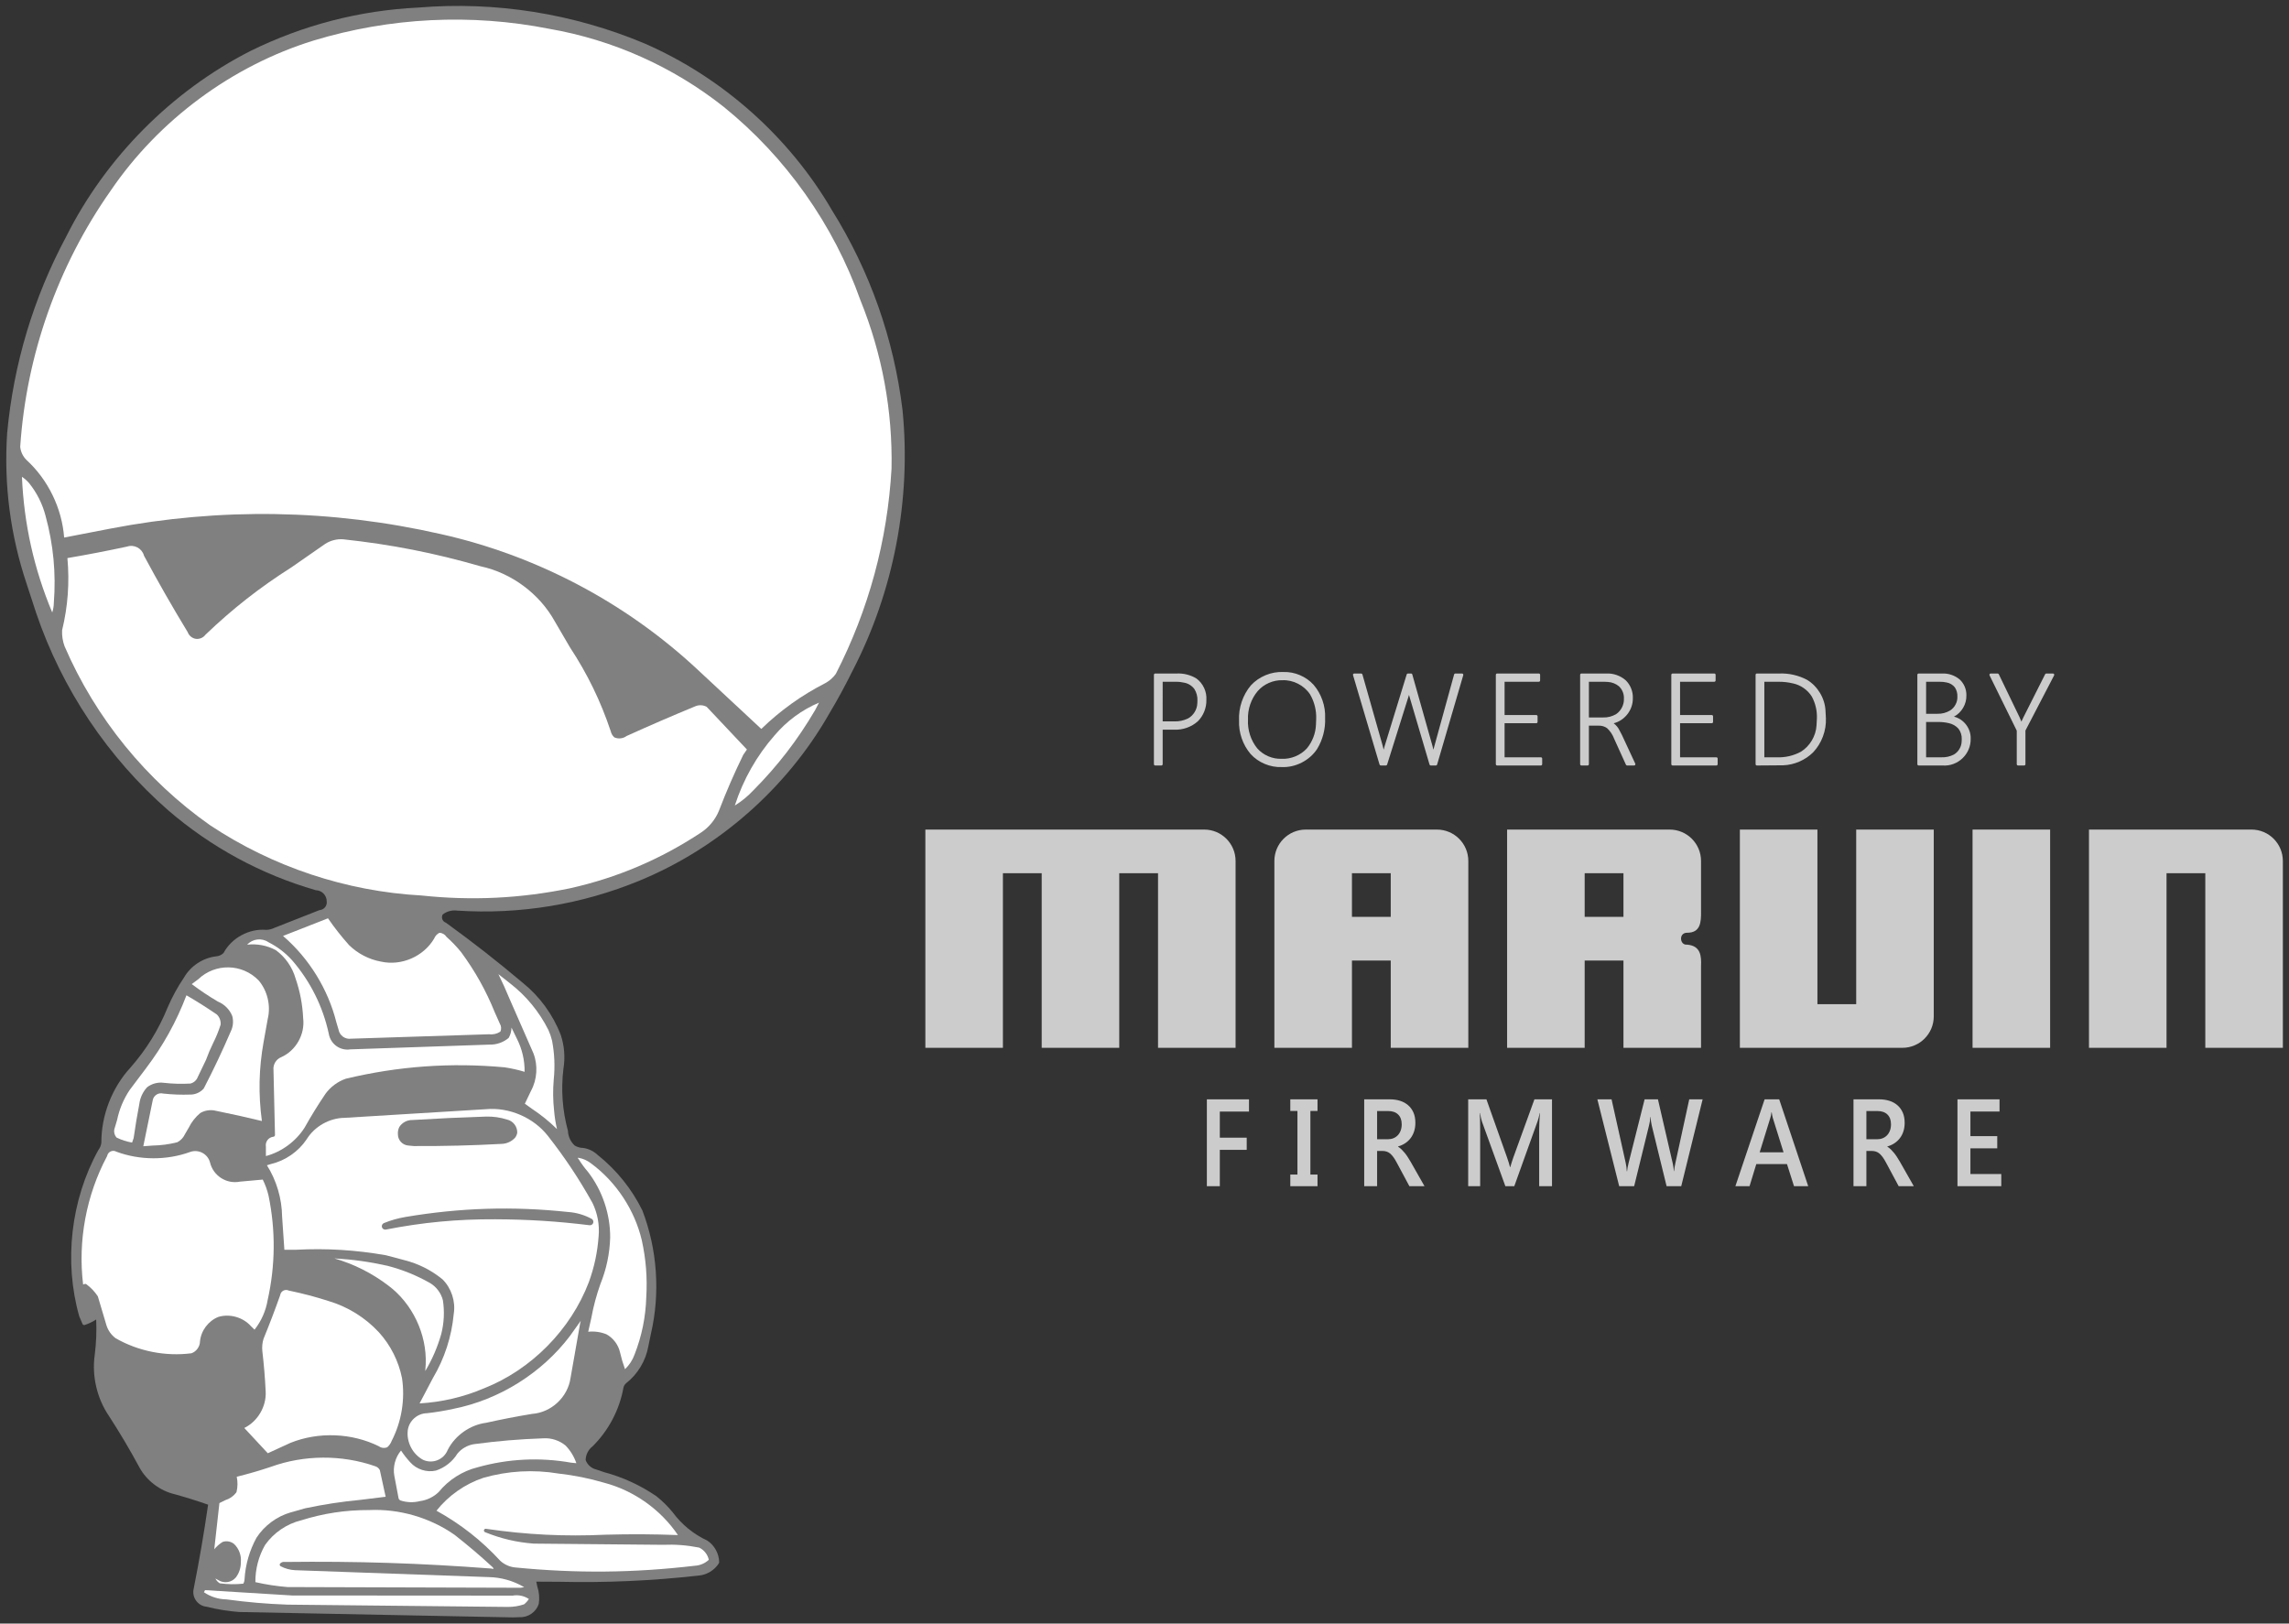 <?xml version="1.0" encoding="UTF-8" standalone="no"?>
<svg
   xmlns:osb="http://www.openswatchbook.org/uri/2009/osb"
   xmlns:dc="http://purl.org/dc/elements/1.1/"
   xmlns:cc="http://creativecommons.org/ns#"
   xmlns:rdf="http://www.w3.org/1999/02/22-rdf-syntax-ns#"
   xmlns:svg="http://www.w3.org/2000/svg"
   xmlns="http://www.w3.org/2000/svg"
   xmlns:sodipodi="http://sodipodi.sourceforge.net/DTD/sodipodi-0.dtd"
   xmlns:inkscape="http://www.inkscape.org/namespaces/inkscape"
   inkscape:version="1.0beta2 (3287d1b, 2019-12-24)"
   height="793.505"
   width="1118.554"
   sodipodi:docname="marvin-title.svg"
   id="svg62"
   version="1.1"
   viewBox="0 0 1118.554 793.505">
  <rect x="0" y="0" width="1118.554" height="793.505" fill="#333333" stroke="none"/>
  <defs
     id="defs66">
    <linearGradient
       osb:paint="solid"
       id="linearGradient1355">
      <stop
         id="stop1353"
         offset="0"
         style="stop-color:#000000;stop-opacity:1;" />
    </linearGradient>
  </defs>
  <sodipodi:namedview
     inkscape:current-layer="svg62"
     inkscape:window-maximized="1"
     inkscape:window-y="-3"
     inkscape:window-x="-8"
     inkscape:cy="303.60278"
     inkscape:cx="713.61259"
     inkscape:zoom="0.71617318"
     showgrid="false"
     id="namedview64"
     inkscape:window-height="1015"
     inkscape:window-width="1920"
     inkscape:pageshadow="2"
     inkscape:pageopacity="0"
     guidetolerance="10"
     gridtolerance="10"
     objecttolerance="10"
     borderopacity="1"
     inkscape:document-rotation="0"
     bordercolor="#666666"
     pagecolor="#ffffff" />
  <title
     id="title2">Logo-17-with-title</title>
  <g
     style="fill:#cccccc;fill-opacity:1;stroke:none;stroke-opacity:1;stroke-width:6.962;stroke-miterlimit:4;stroke-dasharray:none;paint-order:stroke fill markers;stroke-linecap:round;stroke-linejoin:round"
     id="g947"
     transform="matrix(1.722,0,0,-1.725,603.787,420.825)">
    <path
       d="M 0,0 V -52.929 H -22.009 V -3.456 H -33.013 V -52.929 H -55.021 V -3.456 H -66.026 V -52.929 H -88.034 V 8.913 H -8.913 C -3.984,8.913 0,4.929 0,0"
       style="fill-opacity:1;fill-rule:nonzero;stroke:none;fill:#cccccc;stroke-opacity:1;stroke-width:6.962;stroke-miterlimit:4;stroke-dasharray:none;paint-order:stroke fill markers;stroke-linecap:round;stroke-linejoin:round"
       id="path949"
       inkscape:connector-curvature="0" />
  </g>
  <g
     style=""
     id="g951"
     transform="matrix(1.722,0,0,-1.725,638.094,405.452)" />
  <path
     d="M 679.604,426.786 H 660.65 v 21.332 h 18.954 z m -41.51,-21.334 h 64.068 c 8.488,0 15.352,6.872 15.352,15.373 v 91.291 h -37.909 v -42.666 h -18.954 v 42.666 h -37.909 v -91.291 c 0,-8.501 6.862,-15.373 15.352,-15.373"
     style="fill-opacity:1;fill-rule:nonzero;stroke:none;stroke-width:12;fill:#cccccc;stroke-opacity:1;stroke-miterlimit:4;stroke-dasharray:none;paint-order:stroke fill markers;stroke-linecap:round;stroke-linejoin:round"
     id="path955" />
  <g
     style="fill:#cccccc;fill-opacity:1;stroke:none;stroke-opacity:1;stroke-width:6.962;stroke-miterlimit:4;stroke-dasharray:none;paint-order:stroke fill markers;stroke-linecap:round;stroke-linejoin:round"
     id="g957"
     transform="matrix(1.722,0,0,-1.725,929.613,512.117)">
    <path
       d="M 0,0 H -46.108 V 61.842 H -24.1 V 12.369 h 11.004 V 61.842 H 8.913 V 8.913 C 8.913,3.984 4.929,0 0,0"
       style="fill-opacity:1;fill-rule:nonzero;stroke:none;fill:#cccccc;stroke-opacity:1;stroke-width:6.962;stroke-miterlimit:4;stroke-dasharray:none;paint-order:stroke fill markers;stroke-linecap:round;stroke-linejoin:round"
       id="path959"
       inkscape:connector-curvature="0" />
  </g>
  <path
     d="M 1001.828,512.116 H 963.92 V 405.452 h 37.908 z"
     style="fill-opacity:1;fill-rule:nonzero;stroke:none;stroke-width:12;fill:#cccccc;stroke-opacity:1;stroke-miterlimit:4;stroke-dasharray:none;paint-order:stroke fill markers;stroke-linecap:round;stroke-linejoin:round"
     id="path961"
     inkscape:connector-curvature="0" />
  <g
     style="fill:#cccccc;fill-opacity:1;stroke:none;stroke-opacity:1;stroke-width:6.962;stroke-miterlimit:4;stroke-dasharray:none;paint-order:stroke fill markers;stroke-linecap:round;stroke-linejoin:round"
     id="g963"
     transform="matrix(1.722,0,0,-1.725,1115.554,420.825)">
    <path
       d="M 0,0 V -52.929 H -22.009 V -3.456 H -33.013 V -52.929 H -55.021 V 8.913 H -8.913 C -3.984,8.913 0,4.929 0,0"
       style="fill-opacity:1;fill-rule:nonzero;stroke:none;fill:#cccccc;stroke-opacity:1;stroke-width:6.962;stroke-miterlimit:4;stroke-dasharray:none;paint-order:stroke fill markers;stroke-linecap:round;stroke-linejoin:round"
       id="path965"
       inkscape:connector-curvature="0" />
  </g>
  <g
     style=""
     id="g967"
     transform="matrix(1.722,0,0,-1.725,831.239,420.825)" />
  <path
     d="m 793.33,426.786 h -18.954 v 21.332 h 18.954 z m 37.909,-5.961 v 24.711 c 0.059,5.138 -0.223,10.42 -6.893,10.344 -4.152,0.053 -3.503,6.166 0,5.809 6.837,0.503 7.076,5.702 6.893,10.35 v 40.077 h -37.909 v -42.666 h -18.954 v 42.666 H 736.468 V 405.452 h 79.419 c 8.49,0 15.352,6.872 15.352,15.373"
     style="fill-opacity:1;fill-rule:nonzero;stroke:none;stroke-width:12;fill:#cccccc;stroke-opacity:1;stroke-miterlimit:4;stroke-dasharray:none;paint-order:stroke fill markers;stroke-linecap:round;stroke-linejoin:round"
     id="path971" />
  <g
     style="fill-opacity:1;fill:#cccccc;stroke:none;stroke-opacity:1;stroke-width:6.962;stroke-miterlimit:4;stroke-dasharray:none;paint-order:stroke fill markers;stroke-linecap:round;stroke-linejoin:round"
     id="g973"
     transform="matrix(1.722,0,0,-1.725,610.341,543.277)">
    <path
       d="m 0,0 h -8.279 v -7.396 h 7.63 v -3.45 h -7.63 v -10.297 h -3.676 V 3.467 H 0 Z"
       style="fill-opacity:1;fill-rule:nonzero;stroke:none;fill:#cccccc;stroke-opacity:1;stroke-width:6.962;stroke-miterlimit:4;stroke-dasharray:none;paint-order:stroke fill markers;stroke-linecap:round;stroke-linejoin:round"
       id="path975"
       inkscape:connector-curvature="0" />
  </g>
  <g
     style="fill-opacity:1;fill:#cccccc;stroke:none;stroke-opacity:1;stroke-width:6.962;stroke-miterlimit:4;stroke-dasharray:none;paint-order:stroke fill markers;stroke-linecap:round;stroke-linejoin:round"
     id="g977"
     transform="matrix(1.722,0,0,-1.725,643.825,537.298)">
    <path
       d="m 0,0 v -3.295 h -2.023 v -18.02 H 0 v -3.295 h -7.723 v 3.295 H -5.7 v 18.02 H -7.723 V 0 Z"
       style="fill-opacity:1;fill-rule:nonzero;stroke:none;fill:#cccccc;stroke-opacity:1;stroke-width:6.962;stroke-miterlimit:4;stroke-dasharray:none;paint-order:stroke fill markers;stroke-linecap:round;stroke-linejoin:round"
       id="path979"
       inkscape:connector-curvature="0" />
  </g>
  <g
     style="fill-opacity:1;"
     id="g981"
     transform="matrix(1.722,0,0,-1.725,696.117,579.744)" />
  <g
     style="fill-opacity:1;fill:#cccccc;stroke:none;stroke-opacity:1;stroke-width:6.962;stroke-miterlimit:4;stroke-dasharray:none;paint-order:stroke fill markers;stroke-linecap:round;stroke-linejoin:round"
     id="g985"
     transform="matrix(1.722,0,0,-1.725,672.945,543.01)">
    <path
       d="m 0,0 v -7.998 h 3.058 c 0.567,0 1.089,0.098 1.568,0.292 0.479,0.195 0.893,0.475 1.243,0.841 0.35,0.366 0.623,0.812 0.819,1.339 0.196,0.526 0.293,1.115 0.293,1.767 0,1.179 -0.334,2.1 -1.004,2.763 C 5.308,-0.332 4.345,0 3.089,0 Z M 13.453,-21.298 H 9.159 l -3.537,6.59 c -0.319,0.606 -0.631,1.124 -0.934,1.553 -0.304,0.429 -0.613,0.781 -0.927,1.056 -0.314,0.274 -0.657,0.474 -1.027,0.6 -0.371,0.126 -0.788,0.189 -1.251,0.189 H 1.0458939e-4 v -9.988 H -3.661 V 3.312 h 7.291 c 1.04,0 1.997,-0.137 2.872,-0.412 0.876,-0.275 1.638,-0.689 2.286,-1.244 0.649,-0.555 1.156,-1.247 1.522,-2.077 0.365,-0.829 0.548,-1.799 0.548,-2.909 0,-0.869 -0.116,-1.667 -0.347,-2.394 -0.232,-0.726 -0.562,-1.373 -0.989,-1.939 -0.427,-0.566 -0.942,-1.05 -1.544,-1.45 -0.603,-0.401 -1.28,-0.709 -2.032,-0.927 v -0.069 c 0.402,-0.251 0.752,-0.529 1.051,-0.832 0.298,-0.303 0.581,-0.615 0.849,-0.935 0.268,-0.32 0.533,-0.684 0.796,-1.09 0.262,-0.406 0.553,-0.878 0.872,-1.416 z"
       style="fill-opacity:1;fill-rule:nonzero;stroke:none;fill:#cccccc;stroke-opacity:1;stroke-width:6.962;stroke-miterlimit:4;stroke-dasharray:none;paint-order:stroke fill markers;stroke-linecap:round;stroke-linejoin:round"
       id="path987" />
  </g>
  <g
     style="fill-opacity:1;fill:#cccccc;stroke:none;stroke-opacity:1;stroke-width:6.962;stroke-miterlimit:4;stroke-dasharray:none;paint-order:stroke fill markers;stroke-linecap:round;stroke-linejoin:round"
     id="g989"
     transform="matrix(1.722,0,0,-1.725,758.413,579.744)">
    <path
       d="m 0,0 h -3.645 v 15.926 c 0,1.304 0.072,2.9 0.216,4.788 H -3.491 C -3.717,19.639 -3.918,18.866 -4.093,18.397 L -10.704,0 h -2.533 l -6.626,18.26 c -0.185,0.538 -0.381,1.356 -0.587,2.454 h -0.062 c 0.083,-0.984 0.124,-2.591 0.124,-4.822 V 0 h -3.398 v 24.61 h 5.174 l 5.823,-16.389 c 0.443,-1.259 0.731,-2.198 0.865,-2.815 h 0.077 c 0.381,1.293 0.69,2.254 0.927,2.883 L -4.989,24.61 H 0 Z"
       style="fill-opacity:1;fill-rule:nonzero;stroke:none;fill:#cccccc;stroke-opacity:1;stroke-width:6.962;stroke-miterlimit:4;stroke-dasharray:none;paint-order:stroke fill markers;stroke-linecap:round;stroke-linejoin:round"
       id="path991"
       inkscape:connector-curvature="0" />
  </g>
  <g
     style="fill-opacity:1;fill:#cccccc;stroke:none;stroke-opacity:1;stroke-width:6.962;stroke-miterlimit:4;stroke-dasharray:none;paint-order:stroke fill markers;stroke-linecap:round;stroke-linejoin:round"
     id="g993"
     transform="matrix(1.722,0,0,-1.725,832.016,537.298)">
    <path
       d="m 0,0 -6.07,-24.61 h -4.155 l -4.217,17.214 c -0.175,0.731 -0.283,1.532 -0.324,2.402 h -0.062 c -0.051,-0.812 -0.175,-1.602 -0.371,-2.368 l -4.232,-17.248 h -4.247 L -29.872,0 h 4.031 l 4.016,-18.02 c 0.165,-0.755 0.268,-1.544 0.309,-2.368 h 0.077 c 0.042,0.583 0.186,1.373 0.433,2.368 L -16.465,0 h 3.784 l 4.201,-18.157 c 0.144,-0.618 0.253,-1.35 0.325,-2.197 h 0.061 c 0.031,0.572 0.15,1.328 0.356,2.266 L -3.8,0 Z"
       style="fill-opacity:1;fill-rule:nonzero;stroke:none;fill:#cccccc;stroke-opacity:1;stroke-width:6.962;stroke-miterlimit:4;stroke-dasharray:none;paint-order:stroke fill markers;stroke-linecap:round;stroke-linejoin:round"
       id="path995"
       inkscape:connector-curvature="0" />
  </g>
  <g
     style="fill-opacity:1;"
     id="g997"
     transform="matrix(1.722,0,0,-1.725,883.615,579.744)" />
  <g
     style="fill-opacity:1;fill:#cccccc;stroke:none;stroke-opacity:1;stroke-width:6.962;stroke-miterlimit:4;stroke-dasharray:none;paint-order:stroke fill markers;stroke-linecap:round;stroke-linejoin:round"
     id="g1001"
     transform="matrix(1.722,0,0,-1.725,871.563,563.198)">
    <path
       d="m 0,0 -3.074,9.816 c -0.093,0.321 -0.19,0.836 -0.293,1.545 H -3.429 C -3.522,10.709 -3.625,10.194 -3.738,9.816 L -6.781,0 Z m 6.997,-9.593 h -4.031 l -1.993,6.264 H -7.738 l -1.915,-6.264 H -13.669 l 8.294,24.61 h 4.139 z"
       style="fill-opacity:1;fill-rule:nonzero;stroke:none;fill:#cccccc;stroke-opacity:1;stroke-width:6.962;stroke-miterlimit:4;stroke-dasharray:none;paint-order:stroke fill markers;stroke-linecap:round;stroke-linejoin:round"
       id="path1003" />
  </g>
  <g
     style="fill-opacity:1;"
     id="g1005"
     transform="matrix(1.722,0,0,-1.725,935.216,579.744)" />
  <g
     style="fill-opacity:1;fill:#cccccc;stroke:none;stroke-opacity:1;stroke-width:6.962;stroke-miterlimit:4;stroke-dasharray:none;paint-order:stroke fill markers;stroke-linecap:round;stroke-linejoin:round"
     id="g1009"
     transform="matrix(1.722,0,0,-1.725,912.043,543.01)">
    <path
       d="m 0,0 v -7.998 h 3.058 c 0.567,0 1.089,0.098 1.568,0.292 0.479,0.195 0.893,0.475 1.243,0.841 0.35,0.366 0.623,0.812 0.819,1.339 0.196,0.526 0.293,1.115 0.293,1.767 0,1.179 -0.334,2.1 -1.003,2.763 C 5.308,-0.332 4.345,0 3.089,0 Z M 13.453,-21.298 H 9.159 l -3.537,6.59 c -0.319,0.606 -0.631,1.124 -0.934,1.553 -0.304,0.429 -0.613,0.781 -0.927,1.056 -0.314,0.274 -0.656,0.474 -1.027,0.6 -0.371,0.126 -0.788,0.189 -1.251,0.189 H 1.2781213e-4 v -9.988 H -3.661 V 3.312 h 7.291 c 1.04,0 1.997,-0.137 2.873,-0.412 0.875,-0.275 1.637,-0.689 2.285,-1.244 0.649,-0.555 1.156,-1.247 1.522,-2.077 0.365,-0.829 0.548,-1.799 0.548,-2.909 0,-0.869 -0.116,-1.667 -0.347,-2.394 -0.232,-0.726 -0.562,-1.373 -0.989,-1.939 -0.427,-0.566 -0.942,-1.05 -1.544,-1.45 -0.603,-0.401 -1.28,-0.709 -2.031,-0.927 v -0.069 c 0.401,-0.251 0.751,-0.529 1.05,-0.832 0.299,-0.303 0.581,-0.615 0.849,-0.935 0.268,-0.32 0.533,-0.684 0.796,-1.09 0.262,-0.406 0.553,-0.878 0.873,-1.416 z"
       style="fill-opacity:1;fill-rule:nonzero;stroke:none;fill:#cccccc;stroke-opacity:1;stroke-width:6.962;stroke-miterlimit:4;stroke-dasharray:none;paint-order:stroke fill markers;stroke-linecap:round;stroke-linejoin:round"
       id="path1011" />
  </g>
  <g
     style="fill-opacity:1;fill:#cccccc;stroke:none;stroke-opacity:1;stroke-width:6.962;stroke-miterlimit:4;stroke-dasharray:none;paint-order:stroke fill markers;stroke-linecap:round;stroke-linejoin:round"
     id="g1013"
     transform="matrix(1.722,0,0,-1.725,977.957,579.744)">
    <path
       d="m 0,0 h -12.434 v 24.61 h 11.94 v -3.467 h -8.264 v -6.967 h 7.615 v -3.45 H -8.758 V 3.449 H 0 Z"
       style="fill-opacity:1;fill-rule:nonzero;stroke:none;fill:#cccccc;stroke-opacity:1;stroke-width:6.962;stroke-miterlimit:4;stroke-dasharray:none;paint-order:stroke fill markers;stroke-linecap:round;stroke-linejoin:round"
       id="path1015"
       inkscape:connector-curvature="0" />
  </g>
  <g
     style="fill:#808080"
     id="g1017"
     transform="matrix(1.722,0,0,-1.725,262.059,773.03)">
    <path
       d="m 0,0 6.214,-0.033 c 13.854,-0.297 26.239,0.252 40.013,1.772 2.252,0.22 4.405,1.559 5.598,3.482 l 0.074,0.265 c -0.015,2.438 -1.35,4.857 -3.404,6.171 -3.834,1.771 -7.174,4.486 -9.692,7.877 -1.448,1.782 -2.962,3.278 -4.762,4.704 -4.615,3.136 -9.525,5.38 -14.917,6.817 l -2.123,0.729 c -1.346,0.313 -2.518,1.352 -2.99,2.651 0.01,1.484 0.752,2.971 1.931,3.871 4.523,4.437 7.647,10.33 8.779,16.564 0.088,0.513 0.363,0.999 0.758,1.337 3.285,2.542 5.609,6.4 6.321,10.492 l 0.741,3.566 c 2.667,11.523 1.805,23.874 -2.438,34.915 -3.029,6.126 -7.324,11.449 -12.671,15.705 -1.115,1.065 -2.576,1.776 -4.102,1.998 -0.84,0.009 -1.669,0.236 -2.396,0.656 -1.155,1.029 -1.88,2.565 -1.941,4.111 l -0.017,0.11 c -1.559,5.748 -1.986,11.587 -1.28,17.501 0.541,3.224 0.284,6.535 -0.747,9.638 -2.232,5.785 -5.994,10.927 -10.831,14.806 -7.341,6.182 -13.944,11.339 -21.719,16.963 l -0.118,0.064 c -0.915,0.339 -1.319,1.432 -0.846,2.285 1.128,0.894 2.654,1.31 4.079,1.112 17.729,-1.163 35.368,1.73 51.797,8.494 22.368,9.186 41.72,26.169 53.732,47.156 2.497,4.18 4.536,7.92 6.7,12.282 11.704,22.553 16.702,48.558 14.192,73.843 -2.457,20.203 -9.241,39.397 -20.025,56.657 -12.136,20.807 -31.187,37.718 -53.287,47.299 -20.252,8.456 -42.205,11.927 -64.077,10.13 -16.682,-0.804 -32.711,-4.944 -47.696,-12.319 -22.343,-11.381 -41.038,-30.198 -52.273,-52.614 -9.301,-17.387 -14.907,-36.038 -16.735,-55.67 -0.955,-14.588 0.899,-28.864 5.548,-42.724 l 2.688,-8.208 c 7.32,-21.528 20.317,-40.928 37.441,-55.887 12.231,-10.517 26.382,-18.172 41.877,-22.653 l 0.12,-0.019 c 1.668,-0.064 3.002,-1.441 3.012,-3.111 0.185,-1.25 -0.728,-2.405 -1.987,-2.513 l -0.139,-0.033 -12.754,-5.009 c -0.712,-0.352 -1.485,-0.541 -2.279,-0.557 -4.854,0.417 -9.793,-2.249 -12.108,-6.535 -0.551,-0.566 -1.329,-0.923 -2.117,-0.973 -3.735,-0.422 -7.264,-2.75 -9.122,-6.018 -1.852,-2.741 -3.306,-5.395 -4.621,-8.43 -2.586,-6.347 -6.078,-11.982 -10.613,-17.121 -5.222,-5.694 -8.246,-13.52 -8.208,-21.246 -0.094,-0.747 -0.39,-1.463 -0.851,-2.058 -7.815,-14.099 -9.831,-31.62 -5.423,-47.125 l 0.931,-2.174 c 0.101,-0.235 0.37,-0.356 0.612,-0.275 1.174,0.39 2.22,0.89 3.261,1.558 0.148,-3.487 0.016,-6.654 -0.422,-10.116 -0.824,-5.928 0.654,-12.241 4.023,-17.186 3.22,-4.969 5.863,-9.424 8.682,-14.63 2.063,-3.751 5.836,-6.609 10.005,-7.579 3.334,-0.923 6.207,-1.82 9.474,-2.96 -1.218,-8.345 -2.452,-15.529 -4.089,-23.802 -0.586,-2.445 1.163,-4.88 3.667,-5.107 3.104,-0.77 5.965,-1.237 9.152,-1.494 l 77.786,-1.534 1.945,0.066 c 2.386,-0.099 4.652,1.489 5.373,3.766 0.258,1.653 0.116,3.341 -0.414,4.928 z"
       style="fill-opacity:1;fill-rule:nonzero;stroke:none;fill:#808080"
       id="path1019"
       inkscape:connector-curvature="0" />
  </g>
  <g
     id="g1021"
     transform="matrix(1.722,0,0,-1.725,372.018,356.262)">
    <path
       d="m 0,0 -18.364,17.074 c -20.323,18.833 -45.528,32.077 -72.567,38.129 -30.998,7.033 -62.541,7.557 -93.756,1.558 l -13.15,-2.539 c -0.613,8.277 -4.564,16.399 -10.697,21.99 -0.991,0.975 -1.634,2.321 -1.769,3.705 1.714,25.957 10.678,51.309 25.662,72.574 13.631,20.024 34.436,35.397 57.581,42.545 21.683,6.563 44.674,7.706 66.901,3.325 18.061,-3.126 35.111,-10.741 49.492,-22.106 C 6.97,162.009 20.525,142.875 28.114,121.51 34.307,106.251 37.275,90.223 36.959,73.757 35.799,53.366 30.475,33.778 21.153,15.605 20.368,14.517 19.357,13.626 18.177,12.986 11.394,9.513 5.485,5.291 0,0"
       style="fill:#ffffff;fill-opacity:1;fill-rule:nonzero;stroke:none"
       id="path1023"
       inkscape:connector-curvature="0" />
  </g>
  <g
     id="g1025"
     transform="matrix(1.722,0,0,-1.725,194.798,732.428)">
    <path
       d="m 0,0 -1.228,6.479 c -0.452,2.487 0.275,5.208 1.908,7.137 0.813,-1.228 1.638,-2.278 2.639,-3.359 1.767,-1.993 4.667,-2.921 7.263,-2.323 2.505,0.812 4.731,2.566 6.106,4.813 1.164,1.415 2.887,2.395 4.698,2.674 6.793,0.905 12.816,1.412 19.664,1.654 2.254,0.153 4.596,-0.607 6.33,-2.054 1.378,-1.425 2.413,-3.117 3.054,-4.992 l -1.49,0.146 C 40.08,11.743 31.054,11.297 22.388,8.862 18.097,7.799 14.139,5.281 11.357,1.846 9.928,0.46 8.03,-0.458 6.056,-0.717 4.225,-1.184 2.259,-1.111 0.466,-0.511 0.258,-0.404 0.088,-0.217 0,0"
       style="fill:#ffffff;fill-opacity:1;fill-rule:nonzero;stroke:none"
       id="path1027"
       inkscape:connector-curvature="0" />
  </g>
  <g
     id="g1029"
     transform="matrix(1.722,0,0,-1.725,287.442,650.886)">
    <path
       d="m 0,0 0.874,3.878 c 0.627,3.379 1.429,6.378 2.573,9.618 1.723,4.245 2.645,8.61 2.783,13.189 0.042,6.63 -2.217,13.323 -6.269,18.571 -1.032,1.2 -1.878,2.353 -2.712,3.699 l -0.135,0.143 -0.051,0.112 0.073,0.1 c 1.42,-0.239 2.765,-0.852 3.877,-1.768 C 8.016,42.309 13.17,34.466 15.195,25.961 16.39,20.541 16.803,15.302 16.473,9.761 16.299,4.125 15.201,-1.23 13.143,-6.48 12.573,-8.048 11.651,-9.456 10.439,-10.604 9.851,-8.989 9.415,-7.52 9.028,-5.846 8.553,-3.701 7.083,-1.755 5.15,-0.712 3.517,-0.06 1.749,0.185 0,0"
       style="fill:#ffffff;fill-opacity:1;fill-rule:nonzero;stroke:none"
       id="path1031"
       inkscape:connector-curvature="0" />
  </g>
  <g
     id="g1033"
     transform="matrix(1.722,0,0,-1.725,207.808,670.103)">
    <path
       d="m 0,0 0.128,1.917 c 0.364,8.535 -3.792,17.251 -10.653,22.342 -4.629,3.503 -9.698,6.047 -15.273,7.665 5.252,-0.301 9.973,-0.959 15.107,-2.106 4.32,-1.126 8.215,-2.705 12.098,-4.907 1.767,-1.057 3.109,-2.87 3.603,-4.869 0.483,-3.2 0.326,-6.393 -0.468,-9.53 C 3.467,6.746 2.006,3.363 0,0"
       style="fill:#ffffff;fill-opacity:1;fill-rule:nonzero;stroke:none"
       id="path1035"
       inkscape:connector-curvature="0" />
  </g>
  <g
     id="g1037"
     transform="matrix(1.722,0,0,-1.725,100.703,517.937)">
    <path
       d="m 0,0 -2.377,-4.936 c -0.333,-0.901 -1.156,-1.615 -2.095,-1.817 -2.6,-0.143 -4.961,-0.075 -7.549,0.214 -1.64,0.228 -3.397,-0.239 -4.707,-1.253 -1.193,-1.275 -1.978,-2.94 -2.203,-4.671 -0.643,-3.387 -1.133,-6.319 -1.624,-9.731 l -0.444,-1.279 c -1.559,0.268 -2.988,0.73 -4.409,1.425 -0.544,0.599 -0.793,1.471 -0.648,2.267 l 0.808,2.723 c 0.639,3.06 1.83,5.892 3.569,8.49 l 4.652,6.172 c 4.868,6.426 8.581,13.118 11.457,20.649 3.085,-1.79 5.72,-3.454 8.663,-5.47 C 3.842,12.05 4.236,10.947 4.121,9.905 3.523,8.043 2.855,6.409 1.98,4.66 1.206,3.083 0.597,1.651 0,0"
       style="fill:#ffffff;fill-opacity:1;fill-rule:nonzero;stroke:none"
       id="path1039"
       inkscape:connector-curvature="0" />
  </g>
  <g
     id="g1041"
     transform="matrix(1.722,0,0,-1.725,70.026,560.228)">
    <path
       d="m 0,0 2.7,13.151 c 0.303,1.306 1.619,2.108 2.919,1.781 2.658,-0.287 5.057,-0.377 7.729,-0.29 1.407,-0.016 2.834,0.619 3.765,1.675 l 0.068,0.1 c 2.863,5.529 5.187,10.434 7.655,16.149 0.65,1.319 0.8,2.901 0.411,4.319 -0.719,1.829 -2.244,3.365 -4.068,4.099 -2.669,1.574 -4.955,3.099 -7.432,4.959 l 1.838,1.369 c 4.834,4.616 12.481,4.474 17.14,-0.319 2.505,-2.936 3.508,-7.164 2.588,-10.913 l -1.18,-6.57 C 32.785,22.01 32.629,14.7 33.657,7.148 29.135,8.245 25.23,9.111 20.669,10.032 19.176,10.433 17.496,10.203 16.166,9.416 14.8,8.278 13.706,6.892 12.918,5.299 L 11.82,3.42 C 11.379,2.453 10.602,1.631 9.661,1.136 7.297,0.541 5.051,0.241 2.614,0.194 Z"
       style="fill:#ffffff;fill-opacity:1;fill-rule:nonzero;stroke:none"
       id="path1043"
       inkscape:connector-curvature="0" />
  </g>
  <g
     id="g1045"
     transform="matrix(1.722,0,0,-1.725,259.918,541.91)">
    <path
       d="m 0,0 -1.998,1.432 1.753,3.665 c 1.747,3.198 2.003,7.245 0.673,10.638 l -6.793,15.473 c -1.017,2.45 -1.967,4.551 -3.137,6.932 l 3.296,-2.601 C -1.606,31.984 2.102,27.478 4.705,22.28 5.149,21.288 5.47,20.349 5.725,19.292 6.429,15.582 6.582,11.991 6.195,8.234 5.945,5.244 5.977,2.495 6.296,-0.489 6.452,-2.325 6.708,-3.961 7.12,-5.757 4.87,-3.553 2.626,-1.739 0,0"
       style="fill:#ffffff;fill-opacity:1;fill-rule:nonzero;stroke:none"
       id="path1047"
       inkscape:connector-curvature="0" />
  </g>
  <g
     style="fill:#ffffff"
     id="g1049"
     transform="matrix(1.722,0,0,-1.725,99.66,778.208)">
    <path
       d="m 0,0 0.306,0.599 24.708,-1.513 62.595,-0.041 c 1.567,0.287 3.268,-0.066 4.592,-0.951 -0.362,-0.588 -0.811,-1.089 -1.355,-1.513 -1.494,-0.502 -2.994,-0.746 -4.57,-0.742 L 23.747,-3.513 C 17.707,-3.293 12.393,-2.838 6.405,-2.026 4.135,-1.996 1.874,-1.281 0,0"
       style="fill:#ffffff;fill-opacity:1;fill-rule:nonzero;stroke:none"
       id="path1051"
       inkscape:connector-curvature="0" />
  </g>
  <g
     id="g1053"
     transform="matrix(1.722,0,0,-1.725,283.419,647.204)">
    <path
       d="m 0,0 -2.683,-15.241 c -0.791,-5.436 -5.449,-9.772 -10.928,-10.172 -4.565,-0.753 -8.498,-1.512 -13.014,-2.513 -4.562,-0.59 -8.811,-3.58 -10.905,-7.675 -1.085,-2.762 -4.281,-4.059 -6.983,-2.833 -2.999,1.599 -4.793,5.092 -4.346,8.46 0.397,2.669 2.748,4.723 5.446,4.757 2.639,0.302 4.954,0.686 7.549,1.253 12.941,2.562 25.035,10.118 33.011,20.627 L 0.211,0.961 0.009,0.041 Z"
       style="fill:#ffffff;fill-opacity:1;fill-rule:nonzero;stroke:none"
       id="path1055"
       inkscape:connector-curvature="0" />
  </g>
  <g
     id="g1057"
     transform="matrix(1.722,0,0,-1.725,188.455,731.535)">
    <path
       d="m 0,0 -7.078,-0.869 c -5.5,-0.529 -10.343,-1.267 -15.751,-2.399 l -4.126,-1.163 c -3.932,-1.123 -7.477,-3.749 -9.699,-7.181 -1.992,-3.641 -3.142,-7.633 -3.392,-11.775 -0.012,-0.436 -0.136,-0.864 -0.357,-1.24 -2.271,-0.227 -4.394,-0.195 -6.658,0.1 -0.539,0.321 -0.983,0.8 -1.264,1.361 l 0.859,-0.456 c 1.584,-1.017 3.734,-0.69 4.945,0.75 0.944,1.224 1.459,2.794 1.424,4.339 0.199,1.868 -0.531,3.844 -1.897,5.135 -0.864,0.733 -2.13,0.978 -3.205,0.62 l -0.106,-0.05 c -0.897,-0.561 -1.662,-1.235 -2.332,-2.054 l 1.463,13.091 1.687,0.833 c 1.219,0.371 2.322,1.141 3.09,2.157 l 0.087,0.184 c 0.336,1.412 0.354,2.867 0.051,4.286 3.388,0.841 6.319,1.689 9.632,2.789 9.444,3.436 20.208,3.5 29.693,0.177 0.55,-0.169 1.033,-0.58 1.287,-1.097 z"
       style="fill:#ffffff;fill-opacity:1;fill-rule:nonzero;stroke:none"
       id="path1059"
       inkscape:connector-curvature="0" />
  </g>
  <g
     id="g1061"
     transform="matrix(1.722,0,0,-1.725,129.941,565.021)">
    <path
       d="M 0,0 -0.007,2.698 C -0.227,4.063 0.755,5.339 2.13,5.477 2.386,5.502 2.583,5.725 2.577,5.982 L 2.151,24.363 c -0.18,1.543 0.746,3.087 2.192,3.656 4.176,1.858 6.785,6.462 6.232,11 -0.184,3.939 -0.888,7.619 -2.173,11.349 -0.906,3.163 -2.916,6.035 -5.579,7.969 -2.463,1.334 -5.36,1.886 -8.141,1.551 1.536,1.692 4.158,1.997 6.041,0.701 2.588,-1.306 4.841,-3.032 6.777,-5.19 5.133,-5.937 8.702,-13.102 10.348,-20.775 0.493,-2.889 3.218,-4.847 6.113,-4.392 l 39.475,1.347 c 1.927,-0.063 3.898,0.61 5.385,1.838 l 0.118,0.143 c 0.48,0.87 0.739,1.846 0.752,2.84 l 1.537,-3.162 c 1.477,-2.899 2.227,-6.114 2.185,-9.368 -1.932,0.578 -3.7,0.974 -5.694,1.276 C 52.415,26.538 37.651,25.48 22.702,21.921 20.39,21.129 18.323,19.599 16.89,17.62 14.704,14.393 12.907,11.486 10.997,8.088 8.524,4.173 4.474,1.194 0,0"
       style="fill:#ffffff;fill-opacity:1;fill-rule:nonzero;stroke:none"
       id="path1063"
       inkscape:connector-curvature="0" />
  </g>
  <g
     id="g1065"
     transform="matrix(1.722,0,0,-1.725,256.142,775.723)">
    <path
       d="m 0,0 -0.976,-0.169 -66.184,0.2 c -3.177,0.261 -6.006,0.693 -9.115,1.393 -0.035,3.672 0.917,7.325 2.74,10.512 2.409,3.455 6.17,6.022 10.266,7.005 6.33,1.985 12.611,2.934 19.245,2.907 8.546,0.405 17.291,-2.127 24.298,-7.037 3.838,-3.013 7.089,-5.772 10.688,-9.067 L -8.665,5.319 C -8.754,5.181 -8.937,5.134 -9.082,5.213 l -0.2,0.059 c -20.343,1.54 -38.251,2.111 -58.651,1.87 -0.468,0.084 -0.98,-0.086 -1.307,-0.432 -0.223,-0.236 -0.158,-0.627 0.129,-0.779 1.266,-0.668 2.644,-1.048 4.073,-1.123 L -10.082,2.853 C -6.54,2.789 -3.05,1.801 0,0"
       style="fill:#ffffff;fill-opacity:1;fill-rule:nonzero;stroke:none"
       id="path1067"
       inkscape:connector-curvature="0" />
  </g>
  <g
     id="g1069"
     transform="matrix(1.722,0,0,-1.725,241.802,494.816)">
    <path
       d="M 0,0 1.431,-3.202 C 1.845,-3.854 1.904,-4.728 1.58,-5.43 0.677,-6.051 -0.478,-6.329 -1.565,-6.187 l -39.226,-1.259 c -1.681,-0.243 -3.261,0.899 -3.558,2.572 l -0.605,2.029 c -2.37,9.447 -7.76,18.168 -15.149,24.513 l 12.758,5 c 1.904,-2.751 3.749,-5.096 5.976,-7.593 2.467,-2.418 5.684,-4.077 9.083,-4.684 5.776,-1.283 12.059,1.441 15.072,6.532 0.271,0.696 0.813,1.294 1.48,1.63 0.785,-0.007 1.563,-0.437 1.987,-1.097 l 0.089,-0.104 c 1.536,-1.363 2.823,-2.708 4.116,-4.304 C -5.575,11.666 -2.513,6.196 0,0"
       style="fill:#ffffff;fill-opacity:1;fill-rule:nonzero;stroke:none"
       id="path1071"
       inkscape:connector-curvature="0" />
  </g>
  <g
     id="g1073"
     transform="matrix(1.722,0,0,-1.725,260.826,754.439)">
    <path
       d="m 0,0 36.604,-0.337 c 3.543,0.15 6.842,-0.101 10.322,-0.788 1.381,-0.633 2.444,-1.971 2.748,-3.46 C 48.595,-5.596 47.128,-6.213 45.65,-6.277 28.308,-8.306 12.162,-8.458 -5.216,-6.76 c -1.577,0.14 -3.116,0.819 -4.282,1.888 -5.312,5.763 -11.249,10.416 -18.112,14.199 3.412,4.293 8.093,7.57 13.294,9.308 6.966,1.994 14.216,2.407 21.363,1.215 4.542,-0.517 8.617,-1.337 13.005,-2.62 C 28.434,15.021 36.064,9.605 40.916,2.422 33.781,2.689 27.572,2.721 20.435,2.527 8.737,1.983 -1.985,2.51 -13.574,4.2 -13.819,4.236 -14.059,4.079 -14.124,3.84 -14.189,3.601 -14.062,3.344 -13.833,3.25 -9.349,1.422 -4.828,0.36 0,0"
       style="fill:#ffffff;fill-opacity:1;fill-rule:nonzero;stroke:none"
       id="path1075"
       inkscape:connector-curvature="0" />
  </g>
  <g
     id="g1077"
     transform="matrix(1.722,0,0,-1.725,141.981,705.174)">
    <path
       d="m 0,0 -6.459,-2.954 -6.667,7.16 c 3.819,1.868 6.299,6.094 6.068,10.34 -0.198,3.999 -0.486,7.472 -0.949,11.449 -0.122,1.18 -0.007,2.347 0.343,3.481 1.744,4.264 3.163,7.977 4.707,12.317 l 0.023,0.09 c 0.17,1.09 1.356,1.734 2.363,1.283 l 0.102,-0.033 c 3.927,-0.815 7.358,-1.716 11.178,-2.937 5.476,-1.602 10.479,-4.695 14.36,-8.877 3.303,-3.63 5.587,-8.147 6.555,-12.958 C 32.543,12.345 31.506,6.003 28.717,0.594 28.461,-0.115 28.026,-0.75 27.459,-1.245 26.682,-1.587 25.718,-1.477 25.039,-0.966 17.376,2.813 7.932,3.178 0,0"
       style="fill:#ffffff;fill-opacity:1;fill-rule:nonzero;stroke:none"
       id="path1079"
       inkscape:connector-curvature="0" />
  </g>
  <g
     id="g1081"
     transform="matrix(1.722,0,0,-1.725,41.383,627.534)">
    <path
       d="M 0,0 -0.444,-0.162 C -1.961,12.243 0.45,25.164 6.341,36.187 l 0.048,0.135 c 0.238,1.163 1.578,1.759 2.601,1.156 6.659,-2.467 14.296,-2.491 20.971,-0.066 2.365,0.825 4.956,-0.547 5.6,-2.968 0.911,-3.801 4.69,-6.218 8.523,-5.45 l 6.45,0.58 c 0.745,-1.505 1.273,-2.975 1.655,-4.611 2.012,-9.784 1.925,-19.731 -0.259,-29.479 -0.511,-3.076 -1.797,-5.986 -3.727,-8.435 l -1.002,0.97 c -2.246,2.539 -5.993,3.615 -9.244,2.653 -2.85,-1.107 -4.961,-3.91 -5.235,-6.956 -0.026,-1.478 -1.026,-2.863 -2.422,-3.352 -7.352,-0.955 -15.073,0.571 -21.509,4.252 -1.219,0.897 -2.149,2.198 -2.604,3.642 L 3.748,-3.569 3.685,-3.437 C 2.802,-2.12 1.74,-1.008 0.465,-0.067 0.334,0.03 0.152,0.056 0,0"
       style="fill:#ffffff;fill-opacity:1;fill-rule:nonzero;stroke:none"
       id="path1083"
       inkscape:connector-curvature="0" />
  </g>
  <g
     id="g1085"
     transform="matrix(1.722,0,0,-1.725,130.443,569.524)">
    <path
       d="m 0,0 1.183,0.365 c 4.047,0.954 7.76,3.527 10.076,6.981 2.25,3.667 6.507,6.068 10.809,6.096 l 40.081,2.447 c 6.586,0.603 13.471,-2.354 17.568,-7.546 4.86,-6.192 8.804,-12.11 12.647,-18.979 1.444,-2.93 2.058,-6.253 1.757,-9.506 -0.327,-4.519 -1.224,-8.715 -2.774,-12.974 -5.145,-13.488 -16.361,-24.819 -29.796,-30.1 -5.869,-2.477 -11.878,-3.88 -18.237,-4.258 l 3.753,7.128 c 3.328,5.591 5.348,11.794 5.947,18.273 0.565,3.495 -0.679,7.286 -3.205,9.766 -3.162,2.578 -6.803,4.411 -10.756,5.416 l -5.265,1.393 c -8.65,1.512 -16.787,2.008 -25.557,1.561 l -3.284,-0.002 -0.643,9.403 C 4.234,-9.413 2.73,-4.335 0,0"
       style="fill:#ffffff;fill-opacity:1;fill-rule:nonzero;stroke:none"
       id="path1087"
       inkscape:connector-curvature="0" />
  </g>
  <g
     id="g1089"
     transform="matrix(1.722,0,0,-1.725,364.998,366.319)">
    <path
       d="m 0,0 -1.042,-1.504 c -2.639,-5.41 -4.749,-10.255 -6.909,-15.873 -1.026,-2.494 -2.824,-4.673 -5.077,-6.154 -11.452,-7.567 -23.791,-12.808 -37.188,-15.795 -14.094,-2.886 -27.853,-3.55 -42.159,-2.036 -21.327,1.168 -42.183,8.091 -59.975,19.907 -18.089,12.684 -32.525,30.41 -41.284,50.693 -0.538,1.458 -0.774,2.974 -0.706,4.527 1.643,6.792 2.138,13.512 1.508,20.47 5.936,1.015 11.026,1.994 16.915,3.253 2.025,0.692 4.228,-0.467 4.805,-2.527 l 0.041,-0.101 c 4.128,-7.655 7.864,-14.181 12.378,-21.614 0.348,-0.981 1.269,-1.737 2.298,-1.886 1.03,-0.148 2.127,0.317 2.737,1.16 7.696,7.36 15.405,13.392 24.401,19.092 l 9.573,6.642 c 1.502,0.974 3.347,1.442 5.132,1.301 13.611,-1.463 25.836,-3.863 38.991,-7.652 8.735,-1.869 16.695,-7.767 21.025,-15.581 l 4.299,-7.352 c 4.984,-7.563 8.714,-15.224 11.595,-23.812 0.141,-0.627 0.473,-1.212 0.94,-1.655 l 0.145,-0.095 c 1.093,-0.471 2.442,-0.31 3.393,0.406 6.813,3.077 12.7,5.62 19.611,8.47 0.998,0.398 2.194,0.322 3.134,-0.199 z"
       style="fill:#ffffff;fill-opacity:1;fill-rule:nonzero;stroke:none"
       id="path1091"
       inkscape:connector-curvature="0" />
  </g>
  <g
     id="g1093"
     transform="matrix(1.722,0,0,-1.725,400.227,343.403)">
    <path
       d="m 0,0 -1.124,-2.153 c -4.957,-8.426 -10.551,-15.683 -17.436,-22.622 -1.614,-1.725 -3.332,-3.137 -5.337,-4.386 2.396,7.4 6.204,14.1 11.337,19.945 C -9.14,-5.204 -4.854,-2.058 0,0"
       style="fill:#ffffff;fill-opacity:1;fill-rule:nonzero;stroke:none"
       id="path1095"
       inkscape:connector-curvature="0" />
  </g>
  <g
     id="g1097"
     transform="matrix(1.722,0,0,-1.725,10.726,233.043)">
    <path
       d="m 0,0 c 0.761,-0.508 1.408,-1.077 2.011,-1.766 2.224,-2.753 3.811,-5.904 4.698,-9.33 2.219,-8.125 2.99,-16.258 2.336,-24.654 -0.02,-0.93 -0.167,-1.802 -0.451,-2.688 C 3.415,-26.092 0.572,-13.375 0,0"
       style="fill:#ffffff;fill-opacity:1;fill-rule:nonzero;stroke:none"
       id="path1099"
       inkscape:connector-curvature="0" />
  </g>
  <g
     style="fill:#808080"
     id="g1101"
     transform="matrix(1.722,0,0,-1.725,199.468,559.871)">
    <path
       d="m 0,0 1.61,-0.151 c 8.717,-0.033 16.27,0.153 24.974,0.618 1.422,0.047 2.84,0.715 3.78,1.783 0.299,0.402 0.498,0.868 0.583,1.362 0.066,1.751 -1.172,3.358 -2.882,3.74 -1.949,0.62 -3.906,0.899 -5.951,0.85 C 14.769,7.964 8.485,7.671 1.15,7.224 -0.3,7.26 -1.755,6.476 -2.521,5.244 -2.831,4.625 -2.97,3.925 -2.92,3.234 -2.945,1.568 -1.66,0.145 0,0"
       style="fill-opacity:1;fill-rule:nonzero;stroke:none;fill:#808080"
       id="path1103"
       inkscape:connector-curvature="0" />
  </g>
  <g
     style="fill:#808080"
     id="g1105"
     transform="matrix(1.722,0,0,-1.725,241.996,595.918)">
    <path
       d="m 0,0 c 9.295,-0.038 17.547,-0.558 26.773,-1.686 0.439,-0.053 0.875,0.214 1.027,0.63 0.151,0.415 -0.011,0.901 -0.381,1.143 -2.075,1.141 -4.344,1.809 -6.706,1.974 -15.709,1.671 -30.641,1.214 -46.219,-1.413 -2.147,-0.368 -4.086,-0.918 -6.106,-1.734 -0.428,-0.191 -0.662,-0.681 -0.541,-1.133 0.121,-0.453 0.567,-0.761 1.034,-0.714 C -20.576,-0.87 -10.744,0.057 0,0"
       style="fill-opacity:1;fill-rule:nonzero;stroke:none;fill:#808080"
       id="path1107"
       inkscape:connector-curvature="0" />
  </g>
  <g
     style=""
     id="g1109"
     transform="matrix(1.722,0,0,-1.725,568.135,356.614)" />
  <g
     style=""
     id="g1113"
     transform="matrix(1.722,0,0,-1.725,568.135,333.215)" />
  <g
     style="fill:#cccccc;fill-opacity:1;stroke:none;stroke-opacity:1;stroke-width:6.962;stroke-miterlimit:4;stroke-dasharray:none;paint-order:stroke fill markers;stroke-linecap:round;stroke-linejoin:round"
     id="g1117"
     transform="matrix(1.722,0,0,-1.725,702.27,373.678)">
    <path
       d="m 0,0 7.419,25.332 c 0.068,0.231 -0.11,0.469 -0.352,0.469 h -1.89 c -0.162,0 -0.311,-0.113 -0.354,-0.269 L -1.057,4.217 -1.306,5.238 -7.047,25.534 c -0.044,0.155 -0.193,0.267 -0.353,0.267 h -0.884 c -0.157,0 -0.304,-0.108 -0.35,-0.259 l -6.257,-20.307 -0.28,-1.018 -0.249,1.021 -5.777,20.297 c -0.044,0.154 -0.192,0.266 -0.353,0.266 h -1.96 c -0.243,0 -0.421,-0.239 -0.352,-0.471 l 7.525,-25.331 c 0.045,-0.152 0.193,-0.263 0.352,-0.263 h 1.448 c 0.157,0 0.303,0.108 0.35,0.257 l 6.21,19.741 0.19,-0.677 L -2.152,0 c 0.045,-0.153 0.192,-0.264 0.351,-0.264 h 1.449 c 0.159,0 0.307,0.111 0.352,0.264"
       style="fill-opacity:1;fill-rule:nonzero;stroke:none;fill:#cccccc;stroke-opacity:1;stroke-width:6.962;stroke-miterlimit:4;stroke-dasharray:none;paint-order:stroke fill markers;stroke-linecap:round;stroke-linejoin:round"
       id="path1119"
       inkscape:connector-curvature="0" />
  </g>
  <g
     style="fill:#cccccc;fill-opacity:1;stroke:none;stroke-opacity:1;stroke-width:6.962;stroke-miterlimit:4;stroke-dasharray:none;paint-order:stroke fill markers;stroke-linecap:round;stroke-linejoin:round"
     id="g1121"
     transform="matrix(1.722,0,0,-1.725,731.593,374.133)">
    <path
       d="m 0,0 h 12.418 c 0.203,0 0.367,0.164 0.367,0.367 v 1.59 c 0,0.203 -0.164,0.367 -0.367,0.367 H 2.116 v 9.653 h 8.995 c 0.203,0 0.367,0.164 0.367,0.367 v 1.59 c 0,0.202 -0.164,0.366 -0.367,0.366 H 2.116 v 9.424 h 9.719 c 0.203,0 0.367,0.164 0.367,0.367 v 1.607 c 0,0.203 -0.164,0.367 -0.367,0.367 H 0 c -0.203,0 -0.367,-0.164 -0.367,-0.367 V 0.367 C -0.367,0.164 -0.203,0 0,0"
       style="fill-opacity:1;fill-rule:nonzero;stroke:none;fill:#cccccc;stroke-opacity:1;stroke-width:6.962;stroke-miterlimit:4;stroke-dasharray:none;paint-order:stroke fill markers;stroke-linecap:round;stroke-linejoin:round"
       id="path1123"
       inkscape:connector-curvature="0" />
  </g>
  <g
     style=""
     id="g1125"
     transform="matrix(1.722,0,0,-1.725,795.083,374.133)" />
  <g
     style=""
     id="g1129"
     transform="matrix(1.722,0,0,-1.725,776.394,333.215)" />
  <g
     style="fill:#cccccc;fill-opacity:1;stroke:none;stroke-opacity:1;stroke-width:6.962;stroke-miterlimit:4;stroke-dasharray:none;paint-order:stroke fill markers;stroke-linecap:round;stroke-linejoin:round"
     id="g1133"
     transform="matrix(1.722,0,0,-1.725,817.344,374.133)">
    <path
       d="m 0,0 h 12.418 c 0.203,0 0.367,0.164 0.367,0.367 v 1.59 c 0,0.203 -0.164,0.367 -0.367,0.367 H 2.116 v 9.653 h 8.995 c 0.203,0 0.367,0.164 0.367,0.367 v 1.59 c 0,0.202 -0.164,0.366 -0.367,0.366 H 2.116 v 9.424 h 9.719 c 0.203,0 0.367,0.164 0.367,0.367 v 1.607 c 0,0.203 -0.164,0.367 -0.367,0.367 H 0 c -0.203,0 -0.367,-0.164 -0.367,-0.367 V 0.367 C -0.367,0.164 -0.203,0 0,0"
       style="fill-opacity:1;fill-rule:nonzero;stroke:none;fill:#cccccc;stroke-opacity:1;stroke-width:6.962;stroke-miterlimit:4;stroke-dasharray:none;paint-order:stroke fill markers;stroke-linecap:round;stroke-linejoin:round"
       id="path1135"
       inkscape:connector-curvature="0" />
  </g>
  <g
     style=""
     id="g1137"
     transform="matrix(1.722,0,0,-1.725,892.237,351.019)" />
  <g
     style=""
     id="g1141"
     transform="matrix(1.722,0,0,-1.725,862.145,333.215)" />
  <g
     style=""
     id="g1145"
     transform="matrix(1.722,0,0,-1.725,937.574,374.133)" />
  <g
     style=""
     id="g1149"
     transform="matrix(1.722,0,0,-1.725,941.219,333.215)" />
  <g
     style="fill:#cccccc;fill-opacity:1;stroke:none;stroke-opacity:1;stroke-width:6.962;stroke-miterlimit:4;stroke-dasharray:none;paint-order:stroke fill markers;stroke-linecap:round;stroke-linejoin:round"
     id="g1153"
     transform="matrix(1.722,0,0,-1.725,941.219,352.867)">
    <path
       d="m 0,0 h 3.36 c 1.058,0.016 2.041,-0.089 3.072,-0.328 1.042,-0.21 2.02,-0.765 2.734,-1.552 0.651,-0.837 0.996,-1.924 0.947,-2.982 L 10.09,-5.482 C 10.061,-6.985 9.195,-8.459 7.896,-9.217 6.8,-9.784 5.565,-10.058 4.332,-10.006 H 0 Z m 0,11.393 h 3.855 c 0.69,0.009 1.329,-0.057 2.003,-0.205 0.89,-0.161 1.728,-0.662 2.291,-1.37 0.516,-0.766 0.777,-1.71 0.727,-2.632 0.069,-1.553 -0.759,-3.123 -2.08,-3.942 -1.089,-0.645 -2.365,-0.969 -3.63,-0.921 H 0 Z m -2.116,-23.724 h 6.788 c 4.358,-0.308 8.078,3.24 7.976,7.608 0.087,2.888 -1.94,5.551 -4.747,6.235 2.172,1.124 3.598,3.544 3.528,5.989 0.065,1.679 -0.655,3.404 -1.896,4.538 -1.365,1.16 -3.21,1.786 -4.999,1.695 h -6.65 c -0.203,0 -0.367,-0.164 -0.367,-0.367 v -25.331 c 0,-0.203 0.164,-0.367 0.367,-0.367 M -45.907,11.393 h 3.961 c 1.445,0.019 2.791,-0.133 4.196,-0.471 2.17,-0.453 4.167,-1.854 5.331,-3.741 1.022,-1.891 1.519,-4.05 1.429,-6.197 l -0.108,-1.974 c -0.169,-2.974 -1.886,-5.861 -4.418,-7.43 -2.068,-1.127 -4.431,-1.68 -6.783,-1.587 h -3.608 z m 17.47,-10.322 -0.113,2.14 c -0.177,3.504 -2.212,6.908 -5.215,8.722 -2.426,1.284 -5.175,1.909 -7.917,1.802 h -6.341 c -0.203,0 -0.367,-0.164 -0.367,-0.367 v -25.331 c 0,-0.2 0.161,-0.363 0.361,-0.367 l 7.52,0.058 c 3.121,0.122 6.228,1.471 8.447,3.668 2.421,2.549 3.775,6.164 3.625,9.675 M -95.692,11.393 h 4.359 l 1.026,-0.048 c 1.138,-0.064 2.261,-0.504 3.139,-1.23 0.955,-0.884 1.494,-2.231 1.412,-3.529 0.074,-1.676 -0.78,-3.381 -2.166,-4.327 -1.125,-0.685 -2.457,-1.031 -3.774,-0.978 h -3.996 z m 10.85,-23.724 h 1.978 c 0.267,0 0.446,0.28 0.333,0.522 l -3.77,8.088 -0.712,1.36 c -0.383,0.787 -0.948,1.469 -1.649,1.992 3.201,0.803 5.518,3.845 5.441,7.144 0.075,1.86 -0.697,3.771 -2.042,5.058 -1.496,1.304 -3.543,2.009 -5.524,1.901 h -7.021 c -0.203,0 -0.367,-0.164 -0.367,-0.367 v -25.331 c 0,-0.203 0.164,-0.367 0.367,-0.367 h 1.749 c 0.203,0 0.367,0.164 0.367,0.367 v 10.921 h 2.791 c 0.835,0.031 1.687,-0.222 2.369,-0.705 0.882,-0.816 1.559,-1.823 1.982,-2.949 l 3.374,-7.419 c 0.058,-0.128 0.194,-0.215 0.334,-0.215"
       style="fill-opacity:1;fill-rule:nonzero;stroke:none;fill:#cccccc;stroke-opacity:1;stroke-width:6.962;stroke-miterlimit:4;stroke-dasharray:none;paint-order:stroke fill markers;stroke-linecap:round;stroke-linejoin:round"
       id="path1155" />
  </g>
  <g
     style="fill:#cccccc;fill-opacity:1;stroke:none;stroke-opacity:1;stroke-width:6.962;stroke-miterlimit:4;stroke-dasharray:none;paint-order:stroke fill markers;stroke-linecap:round;stroke-linejoin:round"
     id="g1157"
     transform="matrix(1.722,0,0,-1.725,989.76,357.051)">
    <path
       d="m 0,0 8.137,15.625 c 0.127,0.243 -0.051,0.536 -0.325,0.536 h -1.89 c -0.135,0 -0.267,-0.081 -0.328,-0.202 L -0.593,3.708 -1.146,2.534 l -0.516,1.213 -5.9,12.207 c -0.059,0.123 -0.193,0.207 -0.33,0.207 h -1.961 c -0.27,0 -0.449,-0.286 -0.329,-0.529 l 7.717,-15.663 v -9.506 c 0,-0.203 0.164,-0.367 0.367,-0.367 h 1.731 C -0.164,-9.904 0,-9.74 0,-9.537 Z"
       style="fill-opacity:1;fill-rule:nonzero;stroke:none;fill:#cccccc;stroke-opacity:1;stroke-width:6.962;stroke-miterlimit:4;stroke-dasharray:none;paint-order:stroke fill markers;stroke-linecap:round;stroke-linejoin:round"
       id="path1159"
       inkscape:connector-curvature="0" />
  </g>
  <g
     style=""
     id="g1161"
     transform="matrix(1.722,0,0,-1.725,626.337,374.895)" />
  <g
     style="fill:#cccccc;fill-opacity:1;stroke:none;stroke-opacity:1;stroke-width:6.962;stroke-miterlimit:4;stroke-dasharray:none;paint-order:stroke fill markers;stroke-linecap:round;stroke-linejoin:round"
     id="g1165"
     transform="matrix(1.722,0,0,-1.725,643.171,351.451)">
    <path
       d="m 0,0 -0.062,-1.588 c -0.091,-2.435 -1.022,-4.855 -2.585,-6.724 -1.792,-1.955 -4.527,-3.075 -7.176,-2.939 -2.574,-0.104 -5.215,1.031 -6.912,2.969 -1.818,2.246 -2.779,5.226 -2.617,8.111 -0.138,2.905 0.882,5.899 2.765,8.116 1.718,1.974 4.39,3.145 7.006,3.07 3.058,0.13 6.159,-1.456 7.844,-4.011 C -0.509,4.897 0.101,2.437 0,0 m -9.773,-13.593 c 3.909,-0.172 7.878,1.85 10.036,5.114 1.591,2.607 2.393,5.696 2.273,8.748 0.155,3.387 -1.051,6.874 -3.266,9.442 C -2.86,12.07 -6.116,13.449 -9.293,13.338 c -3.406,0.17 -6.92,-1.268 -9.23,-3.778 -2.301,-2.718 -3.542,-6.387 -3.364,-9.945 -0.148,-3.413 1.063,-6.923 3.284,-9.519 2.2,-2.422 5.561,-3.827 8.83,-3.689 m -33.79,24.165 h 3.678 c 0.865,0.012 1.669,-0.076 2.512,-0.273 1.116,-0.222 2.156,-0.888 2.826,-1.808 0.599,-0.961 0.9,-2.112 0.849,-3.244 l -0.032,-0.779 c -0.054,-1.747 -1.094,-3.444 -2.626,-4.286 -1.233,-0.601 -2.599,-0.888 -3.97,-0.835 h -3.237 z m 0,-13.566 h 3.262 c 2.421,-0.129 4.923,0.755 6.725,2.376 1.578,1.563 2.484,3.837 2.414,6.056 0.168,2.317 -0.949,4.71 -2.834,6.068 -1.664,1.007 -3.638,1.505 -5.58,1.408 h -6.103 c -0.203,0 -0.367,-0.164 -0.367,-0.367 v -25.331 c 0,-0.203 0.164,-0.367 0.367,-0.367 h 1.749 c 0.203,0 0.367,0.164 0.367,0.367 z"
       style="fill-opacity:1;fill-rule:nonzero;stroke:none;fill:#cccccc;stroke-opacity:1;stroke-width:6.962;stroke-miterlimit:4;stroke-dasharray:none;paint-order:stroke fill markers;stroke-linecap:round;stroke-linejoin:round"
       id="path1167" />
  </g>
</svg>
